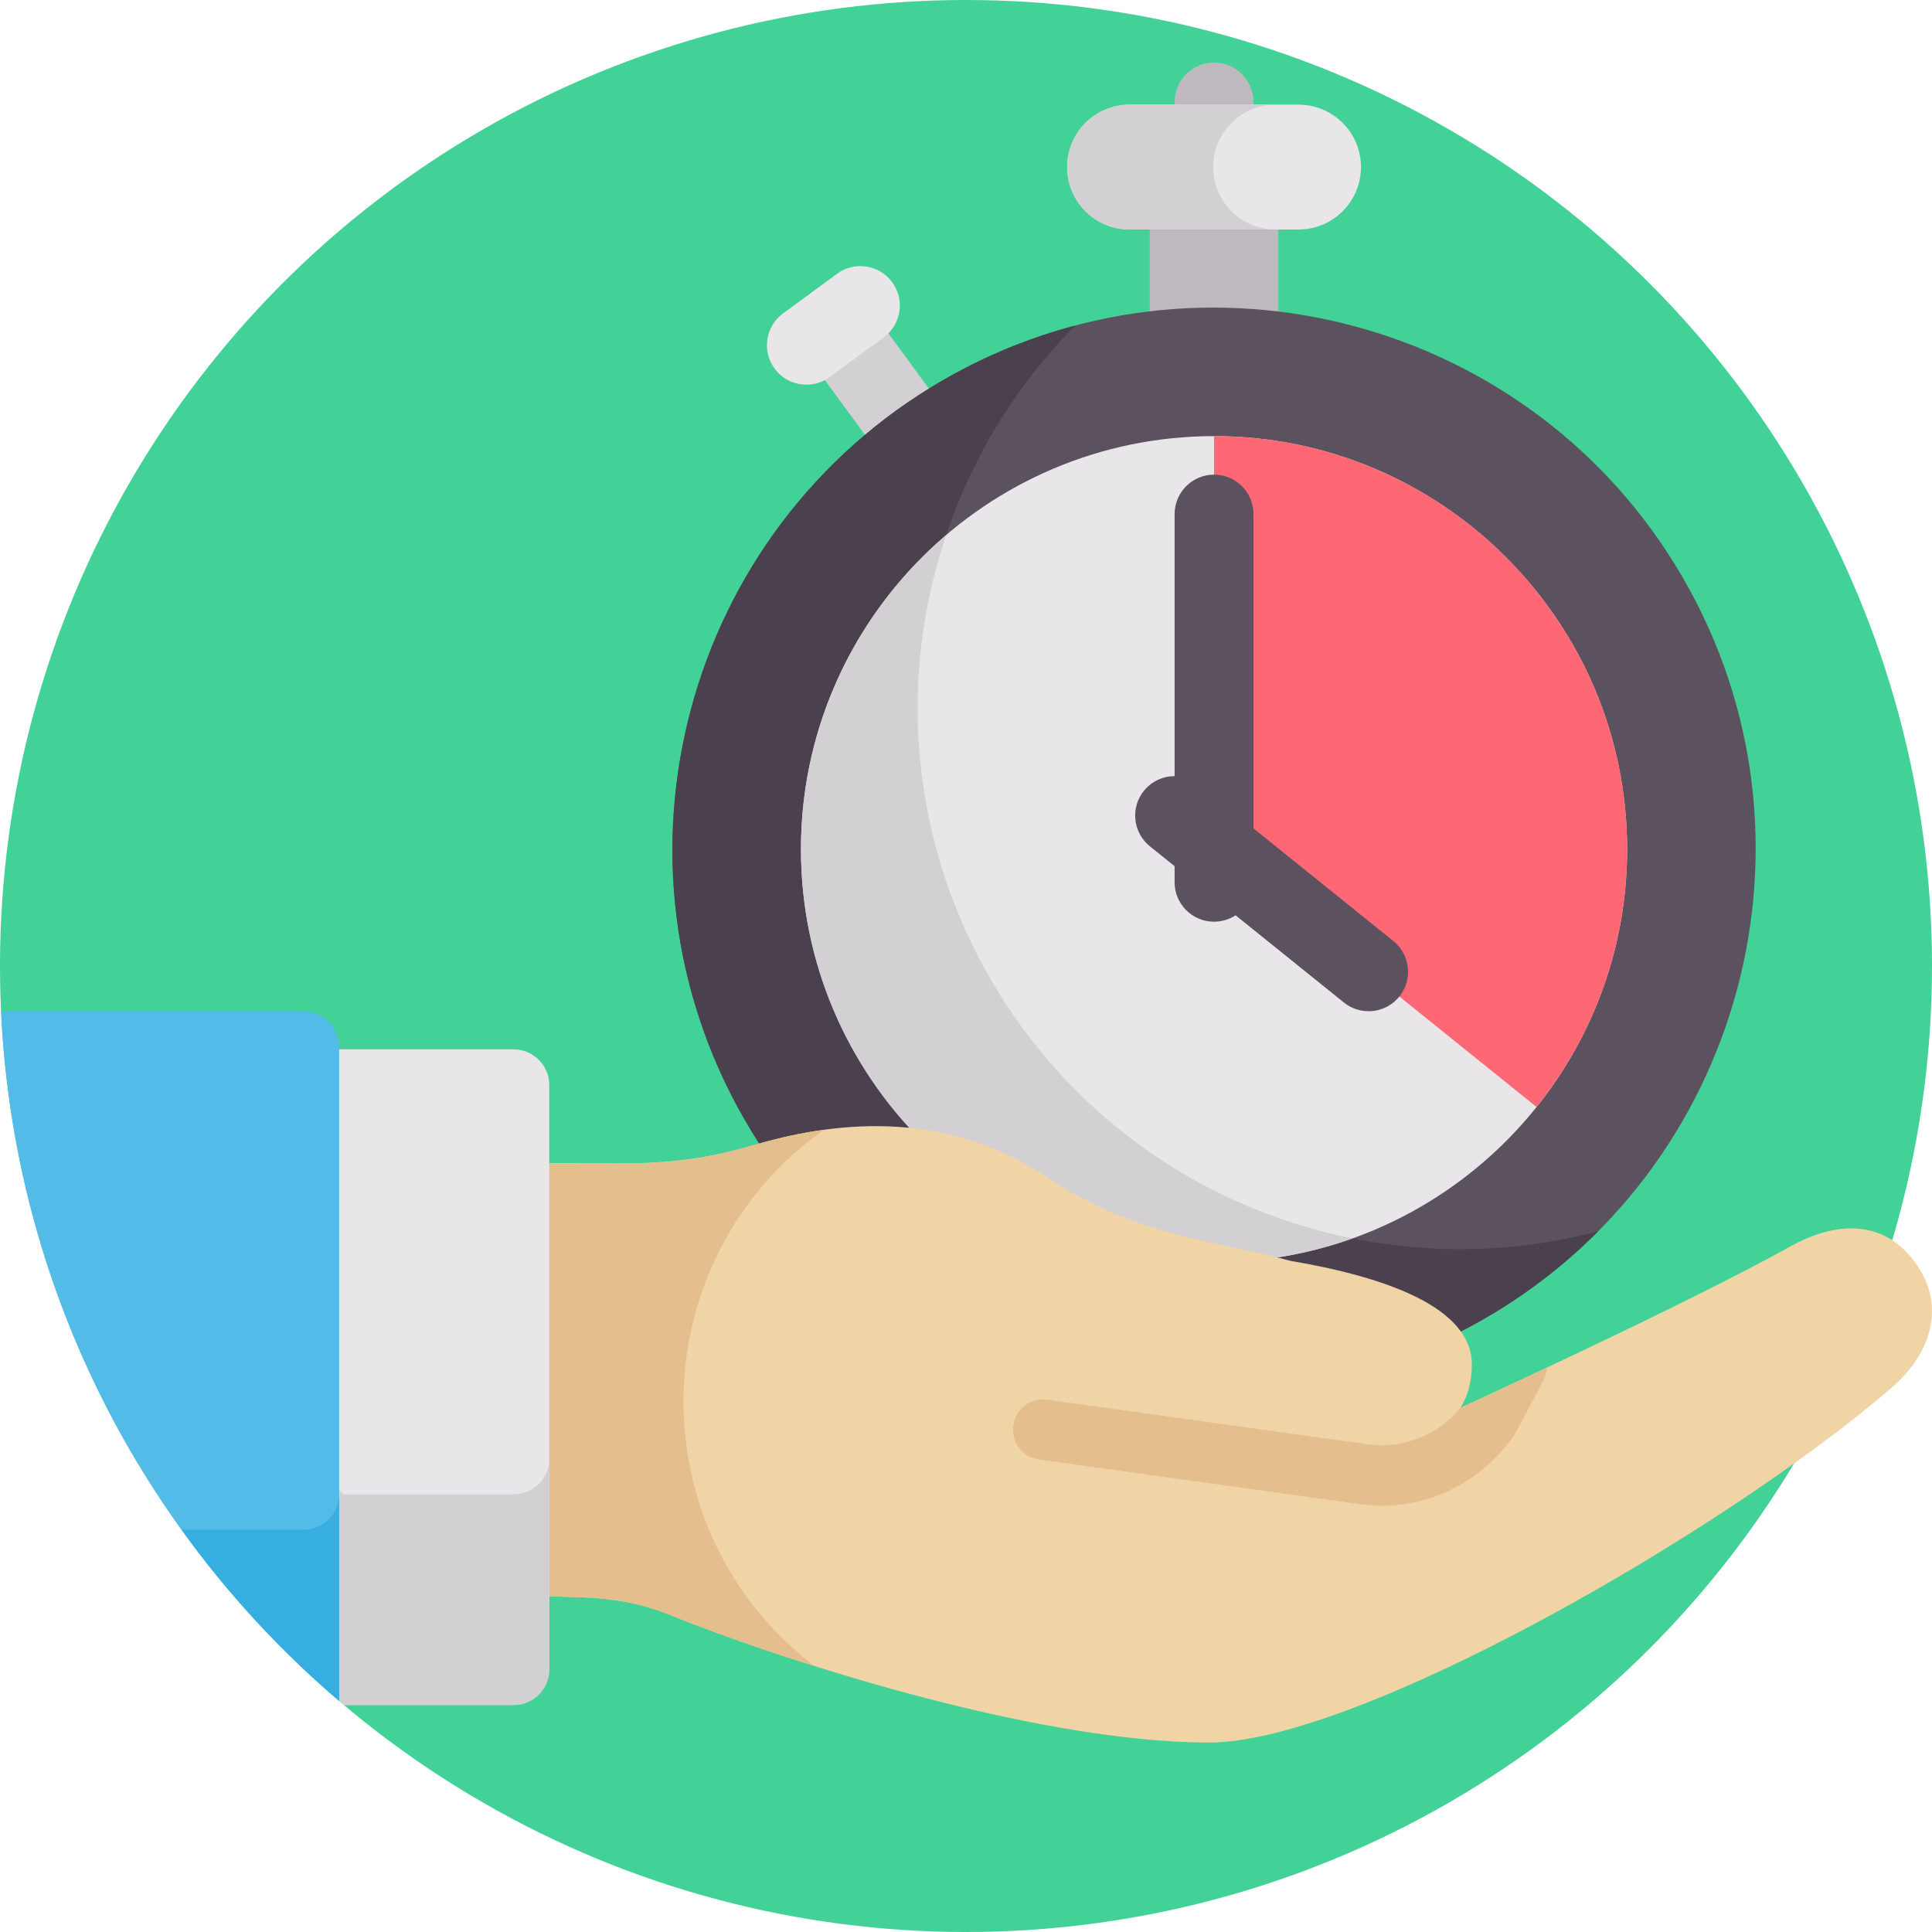 <?xml version="1.0" encoding="iso-8859-1"?>
<!-- Generator: Adobe Illustrator 19.0.0, SVG Export Plug-In . SVG Version: 6.00 Build 0)  -->
<svg version="1.1" id="Capa_1" xmlns="http://www.w3.org/2000/svg" xmlns:xlink="http://www.w3.org/1999/xlink" x="0px" y="0px"
	 viewBox="0 0 512 512" style="enable-background:new 0 0 512 512;" xml:space="preserve">
<circle style="fill:#42D197;" cx="256" cy="256" r="256"/>
<g>
	<path style="fill:#BDB9BE;" d="M321.737,57.258c-5.773,0-10.454-4.68-10.454-10.454V27.013c0-5.773,4.68-10.454,10.454-10.454
		s10.454,4.68,10.454,10.454v19.792C332.191,52.578,327.51,57.258,321.737,57.258z"/>
	<path style="fill:#BDB9BE;" d="M338.784,46.403v41.87c-11.398-1.804-22.689-1.806-34.094,0v-41.87
		C304.69,46.403,338.784,46.403,338.784,46.403z"/>
</g>
<path style="fill:#D3D0D4;" d="M234.343,122.233l-19.467-26.587c-3.411-4.658-2.4-11.199,2.259-14.61
	c4.657-3.411,11.199-2.401,14.61,2.259l19.467,26.587c3.411,4.658,2.4,11.199-2.259,14.61
	C244.266,127.925,237.732,126.862,234.343,122.233z"/>
<path style="fill:#5C515E;" d="M197.405,296.833c-39.581-68.556-16.008-156.533,52.549-196.114s156.533-16.008,196.114,52.548
	s16.008,156.533-52.549,196.114S236.986,365.389,197.405,296.833z"/>
<path style="fill:#4A404E;" d="M262.41,259.302c-33.09-57.314-22.032-128.195,22.54-173.03
	c-11.988,3.174-23.754,7.956-34.996,14.447c-68.557,39.581-92.13,127.558-52.548,196.114
	c39.581,68.556,127.557,92.129,196.114,52.548c11.242-6.491,21.266-14.29,30.009-23.084
	C362.413,342.48,295.5,316.616,262.41,259.302z"/>
<path style="fill:#E8E6E9;" d="M321.736,115.579c60.363,0,109.472,49.109,109.472,109.471S382.1,334.521,321.736,334.521
	c-60.362,0-109.471-49.109-109.471-109.471S261.374,115.579,321.736,115.579z"/>
<path style="fill:#D3D0D4;" d="M250.734,141.8c-23.526,20.094-38.469,49.958-38.469,83.25c0,60.362,49.109,109.471,109.471,109.471
	c12.868,0,25.221-2.239,36.699-6.335C273.562,311.064,223.199,223.844,250.734,141.8z"/>
<path style="fill:#FD6874;" d="M321.737,115.579c60.363,0,109.472,49.109,109.472,109.471c0,25.821-8.992,49.578-24.001,68.318
	l-85.47-68.82L321.737,115.579L321.737,115.579z"/>
<path style="fill:#E8E6E9;" d="M205.278,97.688c-3.42-4.652-2.421-11.195,2.23-14.615l14.311-10.522
	c4.651-3.42,11.195-2.422,14.615,2.23s2.421,11.195-2.23,14.615l-14.311,10.522C215.262,103.323,208.713,102.36,205.278,97.688z"/>
<g>
	<path style="fill:#5C515E;" d="M321.737,244.261c-5.773,0-10.454-4.68-10.454-10.454V136.24c0-5.773,4.68-10.454,10.454-10.454
		s10.454,4.68,10.454,10.454v97.567C332.191,239.581,327.51,244.261,321.737,244.261z"/>
	<path style="fill:#5C515E;" d="M362.692,267.985c-2.301,0-4.617-0.757-6.549-2.312l-51.415-41.399
		c-4.497-3.621-5.207-10.202-1.586-14.698c3.622-4.497,10.2-5.205,14.698-1.586l51.415,41.399
		c4.497,3.621,5.207,10.202,1.586,14.698C368.775,266.651,365.748,267.985,362.692,267.985z"/>
</g>
<path style="fill:#E8E6E9;" d="M299.344,60.821h44.785c9.136,0,16.542-7.406,16.542-16.542l0,0c0-9.136-7.406-16.542-16.542-16.542
	h-44.785c-9.136,0-16.542,7.406-16.542,16.542l0,0C282.802,53.415,290.208,60.821,299.344,60.821z"/>
<path style="fill:#D3D0D4;" d="M321.501,44.279L321.501,44.279c0-9.136,7.406-16.542,16.542-16.542h-38.699
	c-9.136,0-16.542,7.406-16.542,16.542l0,0c0,9.136,7.406,16.542,16.542,16.542h38.699C328.907,60.821,321.501,53.414,321.501,44.279
	z"/>
<path style="fill:#F1D4A5;" d="M506.076,332.747c-7.994-9.302-19.76-9.022-31.546-2.458c-27.598,15.372-87.49,42.801-87.49,42.801
	h-0.002c1.904-3.059,3.022-6.831,3.022-11.472c0-15.023-22.413-23.126-48.1-27.483c-19.747-5.413-40.815-6.313-64.658-22.237
	c-27.634-18.456-57.244-14.488-78.16-8.267c-22.459,6.679-39.025,4.128-55.72,4.683v4.016l0,0v110.554
	c9.222,0.811,19.802-0.737,34.41,5.202c25.654,10.431,95.072,33.705,142.629,33.705c39.15,0,136.082-55.571,180.592-93.806
	C512.753,357.934,516.079,344.388,506.076,332.747z"/>
<g>
	<path style="fill:#E5BE8E;" d="M387.04,373.09L387.04,373.09c-5.715,7.122-15.267,10.962-24.399,9.683l-85.088-11.837
		c-4.378-0.611-8.423,2.446-9.032,6.826c-0.609,4.379,2.446,8.423,6.826,9.033l85.088,11.837c14.95,2.078,30.609-3.889,40.765-18.16
		c0.724-1.068,1.666-3.098,7.833-14.675c0.57-1.079,0.859-2.229,0.911-3.372C396.651,368.688,387.04,373.09,387.04,373.09z"/>
	<path style="fill:#E5BE8E;" d="M218.327,299.407c-19.9,2.731-26.501,8.906-52.244,8.906h-22.66c0,40.763,0,90.997,0,114.571
		c9.222,0.811,19.802-0.737,34.41,5.203c8.589,3.492,22.087,8.424,38.024,13.44C168.394,405.259,169.945,333.794,218.327,299.407z"
		/>
</g>
<path style="fill:#E8E6E9;" d="M136.105,278.096H87.74v170.833c1.127,0.983,2.267,1.951,3.411,2.915h44.954
	c5.22,0,9.452-4.232,9.452-9.452V287.548C145.558,282.328,141.326,278.096,136.105,278.096z"/>
<path style="fill:#D3D0D4;" d="M136.105,396.028H91.151c-1.144-0.964-2.285-1.931-3.411-2.915v55.815
	c1.127,0.983,2.267,1.951,3.411,2.915h44.954c5.221,0,9.452-4.232,9.452-9.452v-55.815
	C145.558,391.796,141.326,396.028,136.105,396.028z"/>
<path style="fill:#53BBE7;" d="M80.429,267.978H0.288c3.369,73.134,37.423,138.25,89.587,182.786V277.423
	C89.875,272.207,85.646,267.978,80.429,267.978z"/>
<path style="fill:#37AEE2;" d="M80.429,405.431H48.156c12.053,16.734,26.063,31.967,41.719,45.333v-54.779
	C89.875,401.202,85.646,405.431,80.429,405.431z"/>
<g>
</g>
<g>
</g>
<g>
</g>
<g>
</g>
<g>
</g>
<g>
</g>
<g>
</g>
<g>
</g>
<g>
</g>
<g>
</g>
<g>
</g>
<g>
</g>
<g>
</g>
<g>
</g>
<g>
</g>
</svg>
